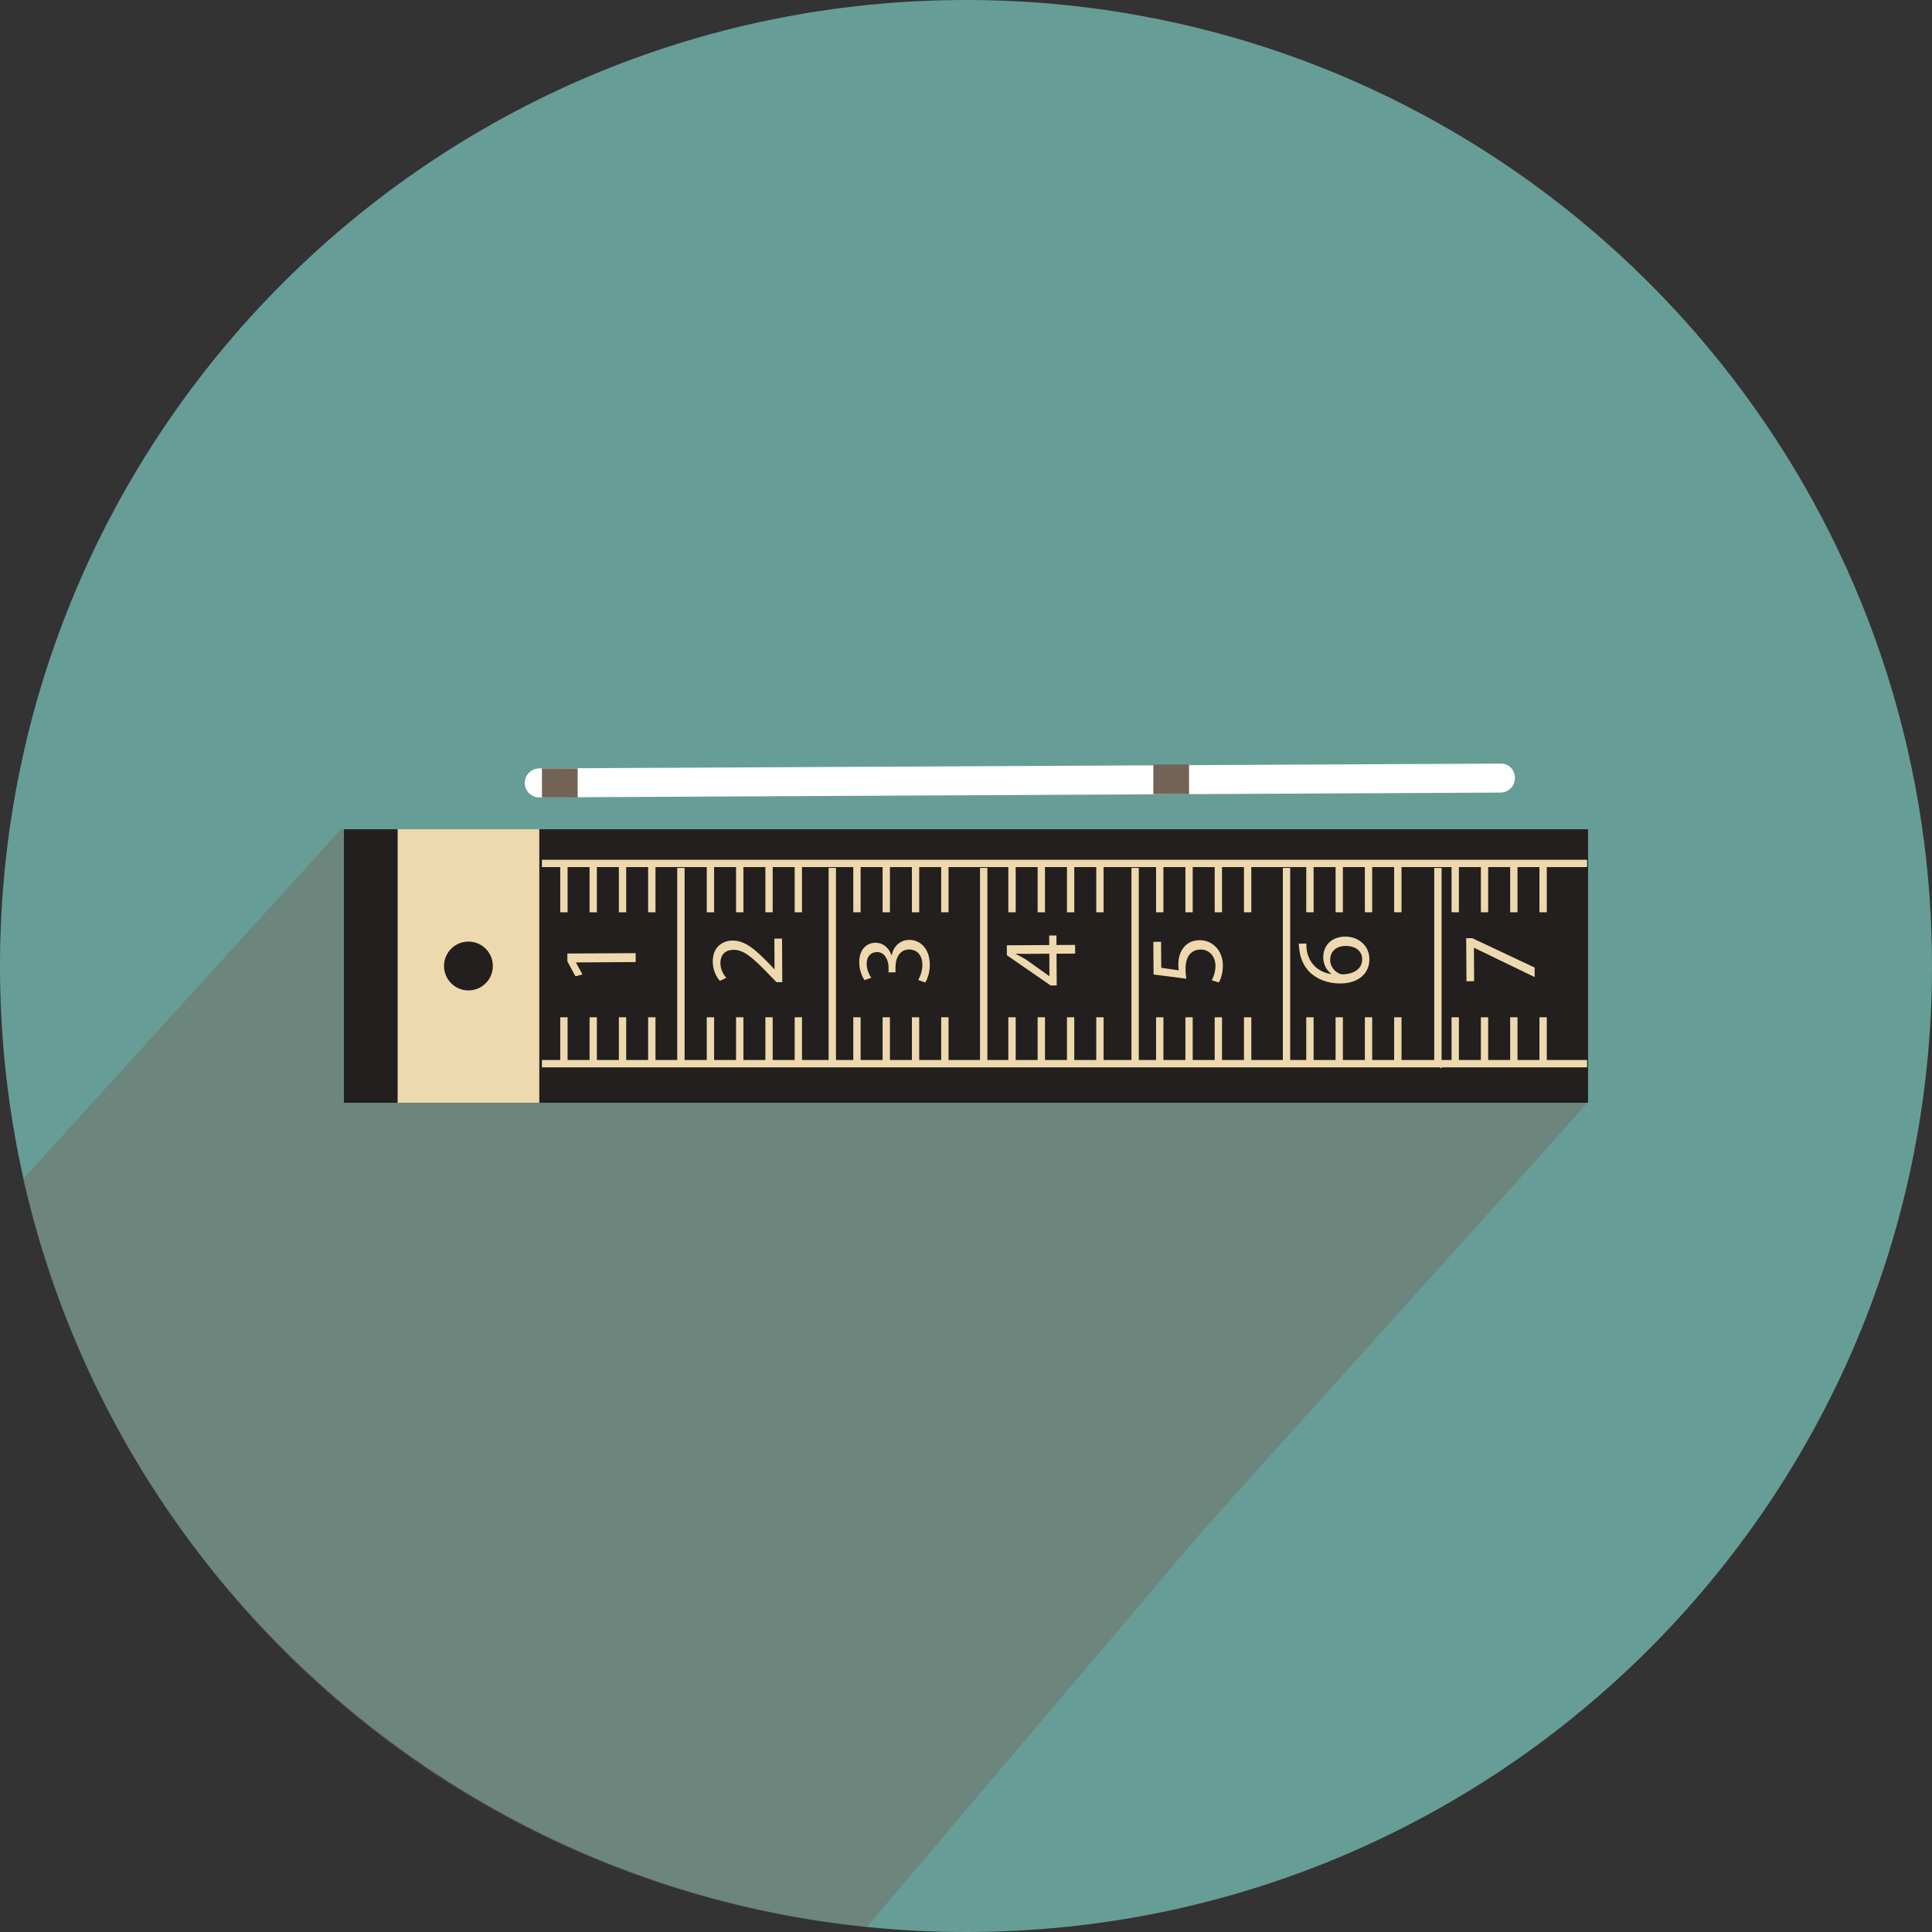 <?xml version="1.0" encoding="utf-8"?>
<!-- Generator: Adobe Illustrator 18.0.0, SVG Export Plug-In . SVG Version: 6.00 Build 0)  -->
<!DOCTYPE svg PUBLIC "-//W3C//DTD SVG 1.1//EN" "http://www.w3.org/Graphics/SVG/1.1/DTD/svg11.dtd">
<svg version="1.1" id="Layer_1" xmlns="http://www.w3.org/2000/svg" xmlns:xlink="http://www.w3.org/1999/xlink" x="0px" y="0px"
	 width="50px" height="50px" viewBox="0 0 50 50" enable-background="new 0 0 50 50" xml:space="preserve">
<rect x="0" y="0" width="50" height="50" fill="#333333" stroke="none"/>
<g>
	<path fill="#679D97" d="M25.001,0c1.509,0,2.988,0.133,4.424,0.391h0.002
		c10.509,1.878,18.744,10.322,20.305,20.94C49.91,22.528,50,23.752,50,24.999
		C50,38.807,38.807,50,25.001,50C11.193,50-0,38.807-0,24.999
		C-0,11.191,11.193,0,25.001,0z"/>
	<path opacity="0.4" fill="#736357" d="M41.074,28.539c-0.266,0.344-9.533,10.592-10.041,11.184
		l-8.599,10.147l-0.112-0.012c-10.902-1.147-19.339-9.084-21.728-19.343l8.233-9.054"
		/>
	<g>
		<rect x="8.9" y="21.461" fill="#221F1E" width="32.199" height="7.078"/>
		<rect x="10.291" y="21.461" fill="#EED9AE" width="3.666" height="7.078"/>
		<circle fill="#221F1E" cx="12.123" cy="25" r="0.632"/>
		<rect x="17.527" y="22.461" fill="#EED9AE" width="0.19" height="5.056"/>
		<rect x="21.445" y="22.461" fill="#EED9AE" width="0.19" height="5.056"/>
		<rect x="25.363" y="22.461" fill="#EED9AE" width="0.19" height="5.056"/>
		<rect x="29.282" y="22.461" fill="#EED9AE" width="0.19" height="5.056"/>
		<rect x="33.2" y="22.461" fill="#EED9AE" width="0.19" height="5.056"/>
		<polygon fill="#EED9AE" points="37.308,27.654 37.118,27.517 37.118,22.461 37.308,22.461 		"/>
		<g>
			<polygon fill="#EED9AE" points="14.025,22.251 14.025,22.44 14.499,22.44 14.499,23.61 
				14.689,23.61 14.689,22.44 15.258,22.44 15.258,23.61 15.447,23.61 
				15.447,22.44 16.016,22.44 16.016,23.61 16.206,23.61 16.206,22.44 
				16.774,22.44 16.774,23.61 16.964,23.61 16.964,22.44 18.291,22.44 
				18.291,23.61 18.481,23.61 18.481,22.44 19.049,22.44 19.049,23.61 
				19.239,23.61 19.239,22.44 19.808,22.44 19.808,23.61 19.997,23.61 
				19.997,22.44 20.566,22.44 20.566,23.61 20.756,23.61 20.756,22.44 
				22.083,22.44 22.083,23.61 22.273,23.61 22.273,22.44 22.842,22.44 
				22.842,23.61 23.031,23.61 23.031,22.44 23.6,22.44 23.6,23.61 
				23.789,23.61 23.789,22.44 24.358,22.44 24.358,23.61 24.548,23.61 
				24.548,22.44 26.096,22.44 26.096,23.61 26.286,23.61 26.286,22.44 
				26.854,22.44 26.854,23.61 27.044,23.61 27.044,22.44 27.613,22.44 
				27.613,23.61 27.802,23.61 27.802,22.44 28.371,22.44 28.371,23.61 
				28.561,23.61 28.561,22.44 29.919,22.44 29.919,23.61 30.109,23.61 
				30.109,22.44 30.678,22.44 30.678,23.61 30.867,23.61 30.867,22.44 
				31.436,22.44 31.436,23.61 31.626,23.61 31.626,22.44 32.194,22.44 
				32.194,23.61 32.384,23.61 32.384,22.44 33.806,22.44 33.806,23.61 
				33.996,23.61 33.996,22.44 34.565,22.44 34.565,23.61 34.754,23.61 
				34.754,22.44 35.323,22.44 35.323,23.61 35.512,23.61 35.512,22.44 
				36.081,22.44 36.081,23.61 36.271,23.61 36.271,22.44 37.566,22.44 
				37.566,23.61 37.756,23.61 37.756,22.44 38.325,22.44 38.325,23.61 
				38.514,23.61 38.514,22.44 39.083,22.44 39.083,23.61 39.273,23.61 
				39.273,22.44 39.841,22.44 39.841,23.61 40.031,23.61 40.031,22.44 
				41.074,22.44 41.074,22.251 			"/>
			<polygon fill="#EED9AE" points="40.031,26.327 39.841,26.327 39.841,27.433 39.273,27.433 
				39.273,26.327 39.083,26.327 39.083,27.433 38.514,27.433 38.514,26.327 
				38.325,26.327 38.325,27.433 37.756,27.433 37.756,26.327 37.566,26.327 
				37.566,27.433 36.271,27.433 36.271,26.327 36.081,26.327 36.081,27.433 
				35.512,27.433 35.512,26.327 35.323,26.327 35.323,27.433 34.754,27.433 
				34.754,26.327 34.565,26.327 34.565,27.433 33.996,27.433 33.996,26.327 
				33.806,26.327 33.806,27.433 32.384,27.433 32.384,26.327 32.194,26.327 
				32.194,27.433 31.626,27.433 31.626,26.327 31.436,26.327 31.436,27.433 
				30.867,27.433 30.867,26.327 30.678,26.327 30.678,27.433 30.109,27.433 
				30.109,26.327 29.919,26.327 29.919,27.433 28.561,27.433 28.561,26.327 
				28.371,26.327 28.371,27.433 27.802,27.433 27.802,26.327 27.613,26.327 
				27.613,27.433 27.044,27.433 27.044,26.327 26.854,26.327 26.854,27.433 
				26.286,27.433 26.286,26.327 26.096,26.327 26.096,27.433 24.548,27.433 
				24.548,26.327 24.358,26.327 24.358,27.433 23.789,27.433 23.789,26.327 
				23.6,26.327 23.6,27.433 23.031,27.433 23.031,26.327 22.842,26.327 
				22.842,27.433 22.273,27.433 22.273,26.327 22.083,26.327 22.083,27.433 
				20.756,27.433 20.756,26.327 20.566,26.327 20.566,27.433 19.997,27.433 
				19.997,26.327 19.808,26.327 19.808,27.433 19.239,27.433 19.239,26.327 
				19.049,26.327 19.049,27.433 18.481,27.433 18.481,26.327 18.291,26.327 
				18.291,27.433 16.964,27.433 16.964,26.327 16.774,26.327 16.774,27.433 
				16.206,27.433 16.206,26.327 16.016,26.327 16.016,27.433 15.447,27.433 
				15.447,26.327 15.258,26.327 15.258,27.433 14.689,27.433 14.689,26.327 
				14.499,26.327 14.499,27.433 14.025,27.433 14.025,27.623 41.074,27.623 
				41.074,27.433 40.031,27.433 			"/>
		</g>
		<g>
			<g>
				<path fill="#EED9AE" d="M14.906,24.908v0.005l0.168,0.306l-0.182,0.047l-0.208-0.385
					l-0.001-0.204l1.767-0.01l0.001,0.231L14.906,24.908z"/>
			</g>
		</g>
		<g>
			<g>
				<path fill="#EED9AE" d="M20.245,25.418l-0.147,0.001l-0.183-0.186
					c-0.432-0.449-0.661-0.651-0.928-0.652c-0.179,0.001-0.345,0.089-0.343,0.352
					c0.001,0.16,0.083,0.293,0.152,0.374l-0.168,0.077
					c-0.104-0.122-0.181-0.295-0.182-0.499c-0.002-0.38,0.258-0.542,0.511-0.544
					c0.326-0.002,0.591,0.233,0.952,0.603l0.131,0.141h0.005l-0.004-0.794
					l0.198-0.001L20.245,25.418z"/>
			</g>
		</g>
		<g>
			<g>
				<path fill="#EED9AE" d="M23.762,25.362c0.043-0.068,0.11-0.226,0.109-0.392
					c-0.002-0.307-0.198-0.401-0.345-0.398c-0.247,0.004-0.352,0.228-0.351,0.459
					l0.001,0.133l-0.179,0.001l-0.001-0.133c-0.001-0.174-0.092-0.394-0.301-0.392
					c-0.141,0.001-0.266,0.091-0.265,0.311c0.001,0.141,0.064,0.277,0.119,0.353
					l-0.174,0.063c-0.068-0.092-0.137-0.271-0.138-0.461
					c-0.002-0.348,0.204-0.506,0.418-0.508c0.182-0.001,0.338,0.107,0.418,0.324
					h0.005c0.042-0.218,0.204-0.395,0.451-0.397
					c0.283-0.002,0.531,0.217,0.534,0.641c0.001,0.198-0.06,0.373-0.117,0.46
					L23.762,25.362z"/>
			</g>
		</g>
		<g>
			<g>
				<path fill="#EED9AE" d="M27.824,24.679l-0.481,0.003l0.005,0.821l-0.158,0.001
					l-1.132-0.782l-0.002-0.258l1.098-0.006l-0.001-0.247l0.188-0.001l0.001,0.247
					l0.481-0.003L27.824,24.679z M27.156,24.682l-0.59,0.004
					c-0.092,0.001-0.185-0.002-0.277-0.007v0.008
					c0.103,0.054,0.18,0.097,0.262,0.145l0.603,0.429l0.005-0L27.156,24.682z"/>
			</g>
		</g>
		<g>
			<g>
				<path fill="#EED9AE" d="M30.049,24.373l0.004,0.674l0.454,0.065
					c-0.006-0.041-0.011-0.079-0.012-0.144c-0.001-0.136,0.028-0.272,0.093-0.381
					c0.078-0.139,0.23-0.254,0.453-0.255c0.345-0.002,0.605,0.271,0.607,0.654
					c0.001,0.193-0.053,0.356-0.106,0.441l-0.182-0.059
					c0.043-0.073,0.097-0.218,0.096-0.378c-0.001-0.226-0.149-0.418-0.386-0.416
					c-0.228,0.004-0.39,0.157-0.388,0.51c0.001,0.101,0.012,0.179,0.02,0.245
					l-0.848-0.109l-0.005-0.845L30.049,24.373z"/>
			</g>
		</g>
		<g>
			<g>
				<path fill="#EED9AE" d="M33.808,24.419c-0.002,0.049,0.001,0.111,0.012,0.179
					c0.065,0.375,0.341,0.572,0.632,0.611v-0.008
					c-0.112-0.084-0.205-0.23-0.206-0.426c-0.002-0.312,0.222-0.534,0.568-0.536
					c0.323-0.002,0.624,0.217,0.626,0.583c0.002,0.378-0.29,0.627-0.749,0.63
					c-0.348,0.002-0.623-0.122-0.798-0.294c-0.145-0.146-0.236-0.341-0.264-0.564
					c-0.011-0.071-0.014-0.13-0.015-0.174L33.808,24.419z M34.828,24.481
					c-0.253,0.001-0.404,0.146-0.403,0.366c0.001,0.144,0.091,0.277,0.219,0.341
					c0.027,0.016,0.063,0.027,0.106,0.027c0.291-0.007,0.505-0.142,0.503-0.392
					C35.253,24.617,35.081,24.479,34.828,24.481z"/>
			</g>
		</g>
		<g>
			<g>
				<path fill="#EED9AE" d="M37.945,24.281l0.157-0.001l1.614,0.76l0.001,0.247
					l-1.567-0.758h-0.005l0.005,0.864L37.952,25.396L37.945,24.281z"/>
			</g>
		</g>
	</g>
	<path fill="#FFFFFF" d="M38.829,19.762l-24.875,0.125c-0.207,0.001-0.374,0.17-0.373,0.377
		c0.001,0.207,0.169,0.373,0.375,0.373c0.001,0,0.001,0,0.002,0l24.875-0.125
		c0.207-0.001,0.374-0.17,0.373-0.377C39.205,19.927,39.055,19.755,38.829,19.762z"
		/>
	<polygon fill="#736357" points="30.773,20.554 29.848,20.554 29.848,20.554 29.848,19.786 
		30.772,19.787 	"/>
	<polygon fill="#736357" points="14.95,20.637 14.026,20.636 14.026,20.636 14.025,19.886 
		14.95,19.887 	"/>
</g>
</svg>
